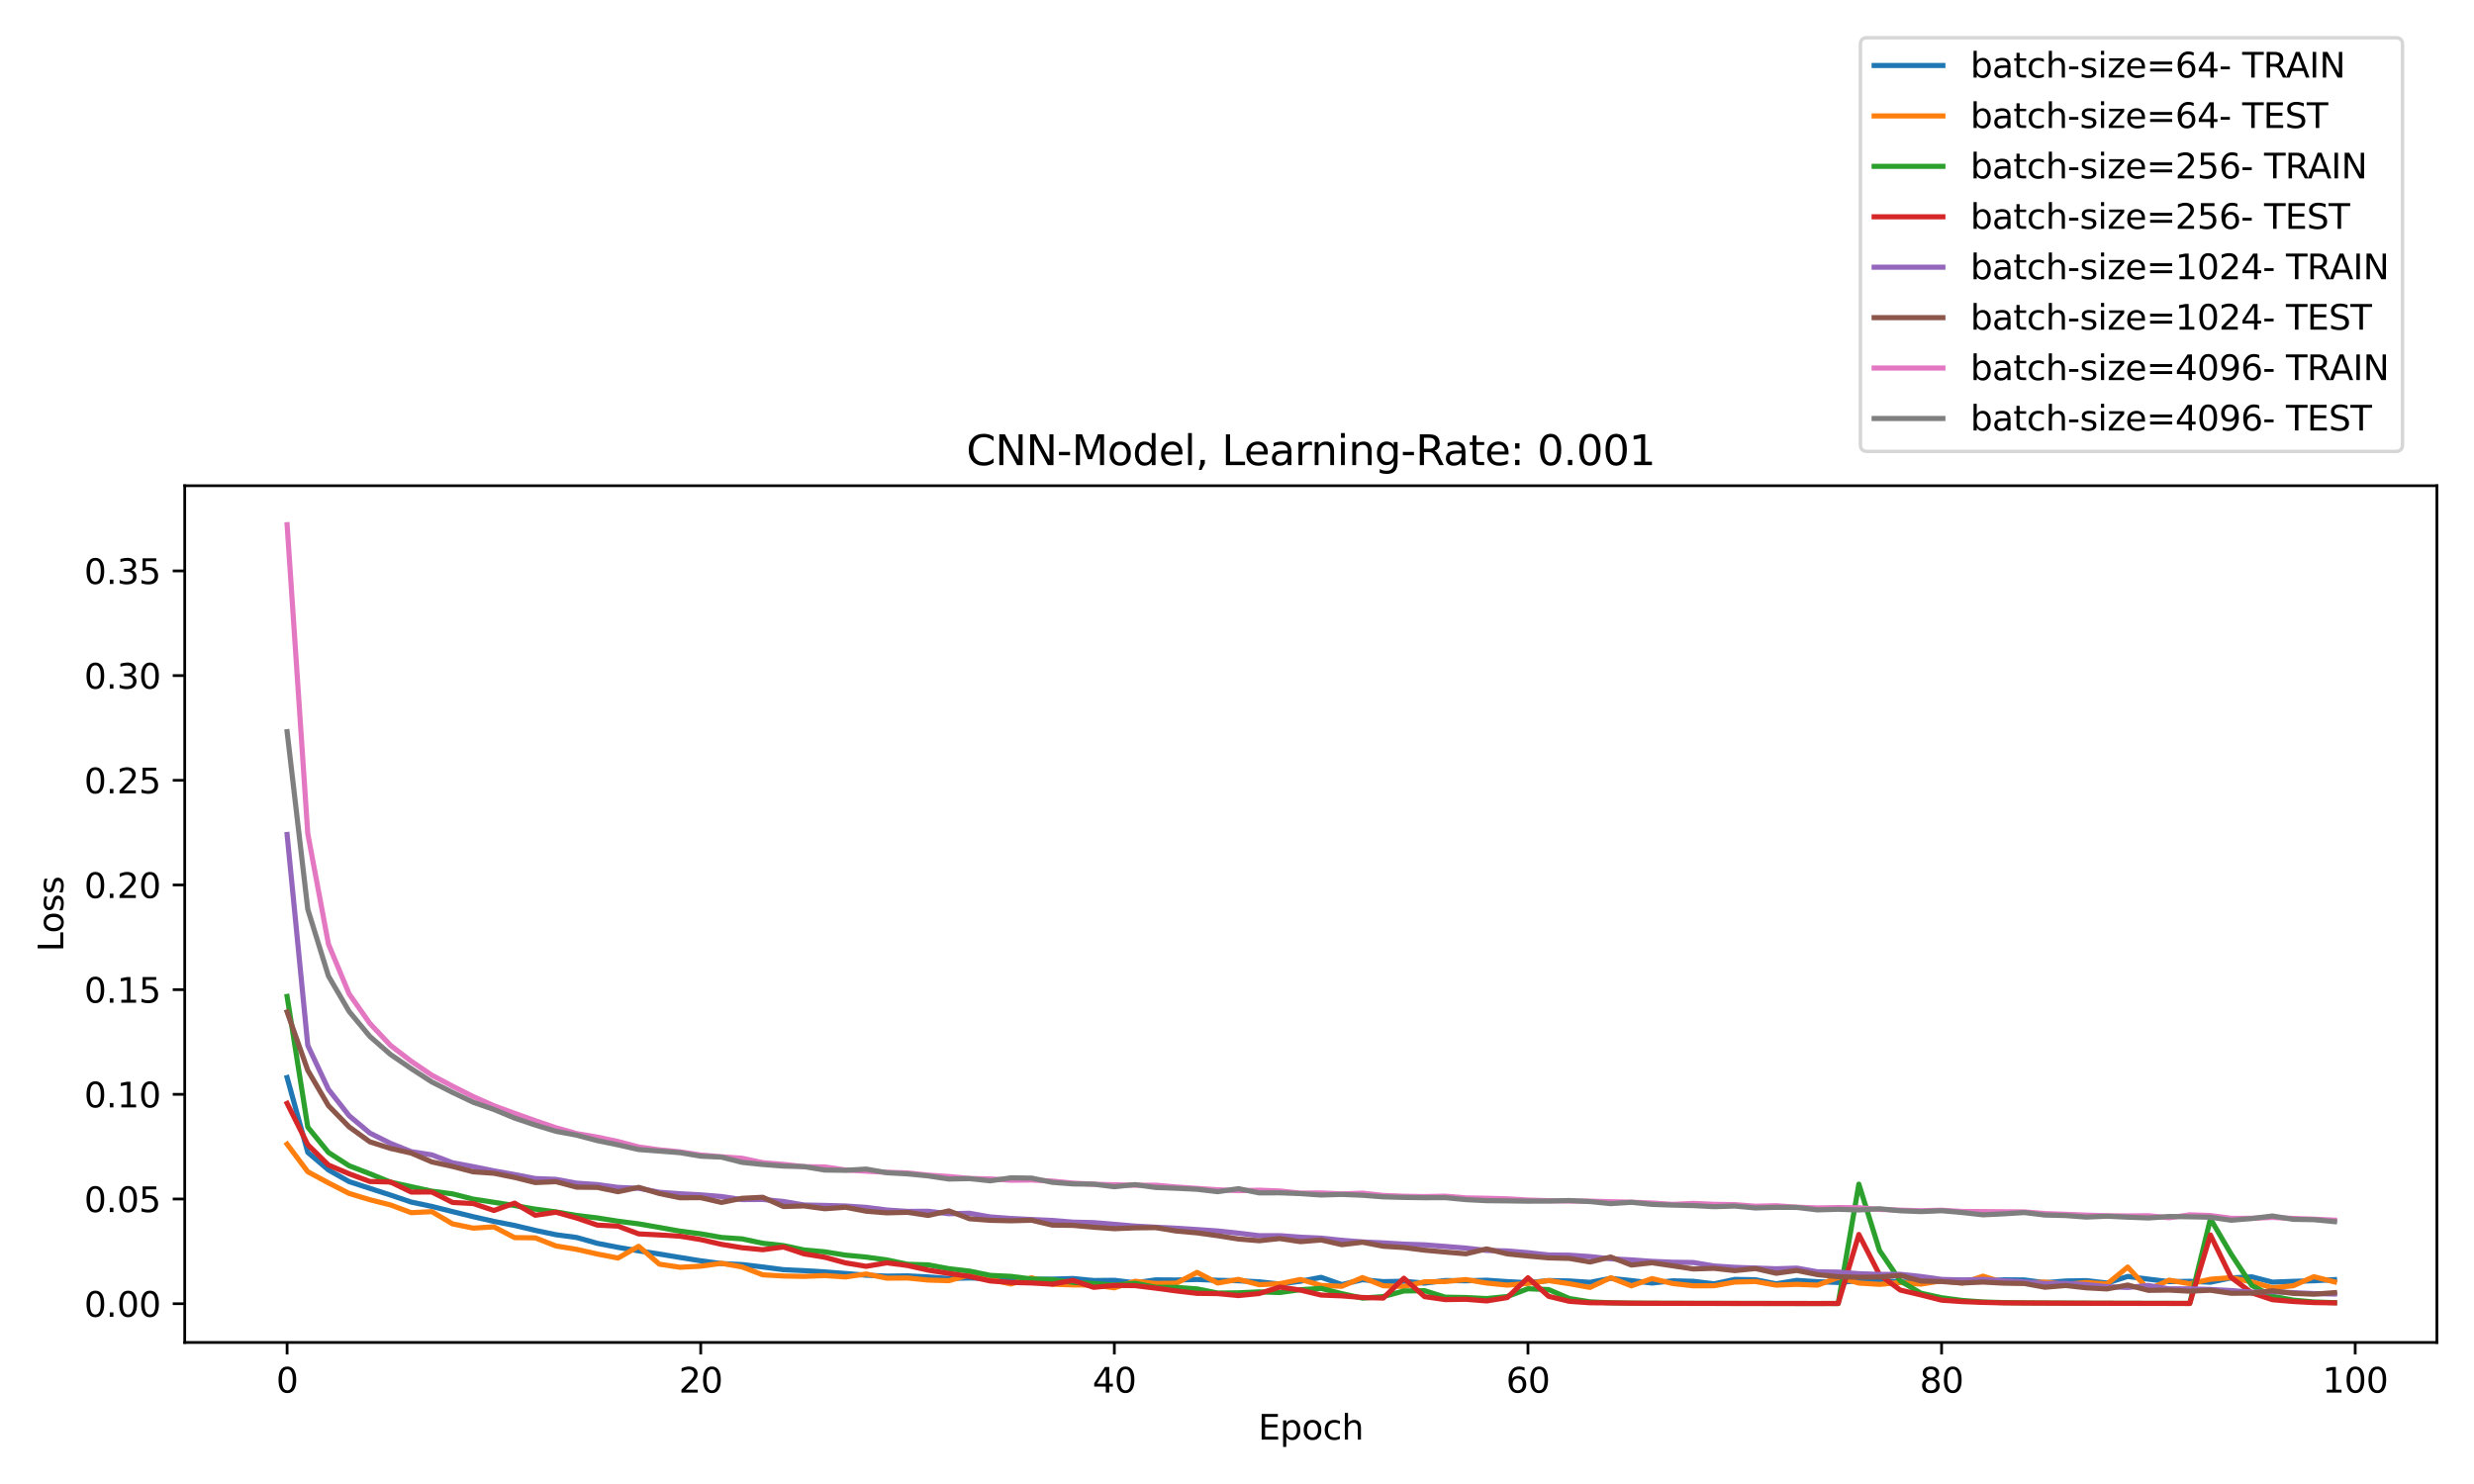 <?xml version="1.0" encoding="utf-8" standalone="no"?>
<!DOCTYPE svg PUBLIC "-//W3C//DTD SVG 1.1//EN"
  "http://www.w3.org/Graphics/SVG/1.1/DTD/svg11.dtd">
<svg xmlns:xlink="http://www.w3.org/1999/xlink" width="720pt" height="432pt" viewBox="0 0 720 432" xmlns="http://www.w3.org/2000/svg" version="1.1">
 <defs>
  <style type="text/css">*{stroke-linejoin: round; stroke-linecap: butt}</style>
 </defs>
 <g id="figure_1">
  <g id="patch_1">
   <path d="M 0 432 
L 720 432 
L 720 0 
L 0 0 
z
" style="fill: #ffffff"/>
  </g>
  <g id="axes_1">
   <g id="patch_2">
    <path d="M 53.763 390.8 
L 709.2 390.8 
L 709.2 141.4 
L 53.763 141.4 
z
" style="fill: #ffffff"/>
   </g>
   <g id="matplotlib.axis_1">
    <g id="xtick_1">
     <g id="line2d_1">
      <defs>
       <path id="m94da1808c3" d="M 0 0 
L 0 3.5 
" style="stroke: #000000; stroke-width: 0.8"/>
      </defs>
      <g>
       <use xlink:href="#m94da1808c3" x="83.555" y="390.8" style="stroke: #000000; stroke-width: 0.8"/>
      </g>
     </g>
     <g id="text_1">
      <!-- 0 -->
      <g transform="translate(80.374 405.398) scale(0.1 -0.1)">
       <defs>
        <path id="DejaVuSans-30" d="M 2034 4250 
Q 1547 4250 1301 3770 
Q 1056 3291 1056 2328 
Q 1056 1369 1301 889 
Q 1547 409 2034 409 
Q 2525 409 2770 889 
Q 3016 1369 3016 2328 
Q 3016 3291 2770 3770 
Q 2525 4250 2034 4250 
z
M 2034 4750 
Q 2819 4750 3233 4129 
Q 3647 3509 3647 2328 
Q 3647 1150 3233 529 
Q 2819 -91 2034 -91 
Q 1250 -91 836 529 
Q 422 1150 422 2328 
Q 422 3509 836 4129 
Q 1250 4750 2034 4750 
z
" transform="scale(0.016)"/>
       </defs>
       <use xlink:href="#DejaVuSans-30"/>
      </g>
     </g>
    </g>
    <g id="xtick_2">
     <g id="line2d_2">
      <g>
       <use xlink:href="#m94da1808c3" x="203.929" y="390.8" style="stroke: #000000; stroke-width: 0.8"/>
      </g>
     </g>
     <g id="text_2">
      <!-- 20 -->
      <g transform="translate(197.567 405.398) scale(0.1 -0.1)">
       <defs>
        <path id="DejaVuSans-32" d="M 1228 531 
L 3431 531 
L 3431 0 
L 469 0 
L 469 531 
Q 828 903 1448 1529 
Q 2069 2156 2228 2338 
Q 2531 2678 2651 2914 
Q 2772 3150 2772 3378 
Q 2772 3750 2511 3984 
Q 2250 4219 1831 4219 
Q 1534 4219 1204 4116 
Q 875 4013 500 3803 
L 500 4441 
Q 881 4594 1212 4672 
Q 1544 4750 1819 4750 
Q 2544 4750 2975 4387 
Q 3406 4025 3406 3419 
Q 3406 3131 3298 2873 
Q 3191 2616 2906 2266 
Q 2828 2175 2409 1742 
Q 1991 1309 1228 531 
z
" transform="scale(0.016)"/>
       </defs>
       <use xlink:href="#DejaVuSans-32"/>
       <use xlink:href="#DejaVuSans-30" x="63.623"/>
      </g>
     </g>
    </g>
    <g id="xtick_3">
     <g id="line2d_3">
      <g>
       <use xlink:href="#m94da1808c3" x="324.304" y="390.8" style="stroke: #000000; stroke-width: 0.8"/>
      </g>
     </g>
     <g id="text_3">
      <!-- 40 -->
      <g transform="translate(317.941 405.398) scale(0.1 -0.1)">
       <defs>
        <path id="DejaVuSans-34" d="M 2419 4116 
L 825 1625 
L 2419 1625 
L 2419 4116 
z
M 2253 4666 
L 3047 4666 
L 3047 1625 
L 3713 1625 
L 3713 1100 
L 3047 1100 
L 3047 0 
L 2419 0 
L 2419 1100 
L 313 1100 
L 313 1709 
L 2253 4666 
z
" transform="scale(0.016)"/>
       </defs>
       <use xlink:href="#DejaVuSans-34"/>
       <use xlink:href="#DejaVuSans-30" x="63.623"/>
      </g>
     </g>
    </g>
    <g id="xtick_4">
     <g id="line2d_4">
      <g>
       <use xlink:href="#m94da1808c3" x="444.678" y="390.8" style="stroke: #000000; stroke-width: 0.8"/>
      </g>
     </g>
     <g id="text_4">
      <!-- 60 -->
      <g transform="translate(438.315 405.398) scale(0.1 -0.1)">
       <defs>
        <path id="DejaVuSans-36" d="M 2113 2584 
Q 1688 2584 1439 2293 
Q 1191 2003 1191 1497 
Q 1191 994 1439 701 
Q 1688 409 2113 409 
Q 2538 409 2786 701 
Q 3034 994 3034 1497 
Q 3034 2003 2786 2293 
Q 2538 2584 2113 2584 
z
M 3366 4563 
L 3366 3988 
Q 3128 4100 2886 4159 
Q 2644 4219 2406 4219 
Q 1781 4219 1451 3797 
Q 1122 3375 1075 2522 
Q 1259 2794 1537 2939 
Q 1816 3084 2150 3084 
Q 2853 3084 3261 2657 
Q 3669 2231 3669 1497 
Q 3669 778 3244 343 
Q 2819 -91 2113 -91 
Q 1303 -91 875 529 
Q 447 1150 447 2328 
Q 447 3434 972 4092 
Q 1497 4750 2381 4750 
Q 2619 4750 2861 4703 
Q 3103 4656 3366 4563 
z
" transform="scale(0.016)"/>
       </defs>
       <use xlink:href="#DejaVuSans-36"/>
       <use xlink:href="#DejaVuSans-30" x="63.623"/>
      </g>
     </g>
    </g>
    <g id="xtick_5">
     <g id="line2d_5">
      <g>
       <use xlink:href="#m94da1808c3" x="565.052" y="390.8" style="stroke: #000000; stroke-width: 0.8"/>
      </g>
     </g>
     <g id="text_5">
      <!-- 80 -->
      <g transform="translate(558.689 405.398) scale(0.1 -0.1)">
       <defs>
        <path id="DejaVuSans-38" d="M 2034 2216 
Q 1584 2216 1326 1975 
Q 1069 1734 1069 1313 
Q 1069 891 1326 650 
Q 1584 409 2034 409 
Q 2484 409 2743 651 
Q 3003 894 3003 1313 
Q 3003 1734 2745 1975 
Q 2488 2216 2034 2216 
z
M 1403 2484 
Q 997 2584 770 2862 
Q 544 3141 544 3541 
Q 544 4100 942 4425 
Q 1341 4750 2034 4750 
Q 2731 4750 3128 4425 
Q 3525 4100 3525 3541 
Q 3525 3141 3298 2862 
Q 3072 2584 2669 2484 
Q 3125 2378 3379 2068 
Q 3634 1759 3634 1313 
Q 3634 634 3220 271 
Q 2806 -91 2034 -91 
Q 1263 -91 848 271 
Q 434 634 434 1313 
Q 434 1759 690 2068 
Q 947 2378 1403 2484 
z
M 1172 3481 
Q 1172 3119 1398 2916 
Q 1625 2713 2034 2713 
Q 2441 2713 2670 2916 
Q 2900 3119 2900 3481 
Q 2900 3844 2670 4047 
Q 2441 4250 2034 4250 
Q 1625 4250 1398 4047 
Q 1172 3844 1172 3481 
z
" transform="scale(0.016)"/>
       </defs>
       <use xlink:href="#DejaVuSans-38"/>
       <use xlink:href="#DejaVuSans-30" x="63.623"/>
      </g>
     </g>
    </g>
    <g id="xtick_6">
     <g id="line2d_6">
      <g>
       <use xlink:href="#m94da1808c3" x="685.426" y="390.8" style="stroke: #000000; stroke-width: 0.8"/>
      </g>
     </g>
     <g id="text_6">
      <!-- 100 -->
      <g transform="translate(675.882 405.398) scale(0.1 -0.1)">
       <defs>
        <path id="DejaVuSans-31" d="M 794 531 
L 1825 531 
L 1825 4091 
L 703 3866 
L 703 4441 
L 1819 4666 
L 2450 4666 
L 2450 531 
L 3481 531 
L 3481 0 
L 794 0 
L 794 531 
z
" transform="scale(0.016)"/>
       </defs>
       <use xlink:href="#DejaVuSans-31"/>
       <use xlink:href="#DejaVuSans-30" x="63.623"/>
       <use xlink:href="#DejaVuSans-30" x="127.246"/>
      </g>
     </g>
    </g>
    <g id="text_7">
     <!-- Epoch -->
     <g transform="translate(366.17 419.077) scale(0.1 -0.1)">
      <defs>
       <path id="DejaVuSans-45" d="M 628 4666 
L 3578 4666 
L 3578 4134 
L 1259 4134 
L 1259 2753 
L 3481 2753 
L 3481 2222 
L 1259 2222 
L 1259 531 
L 3634 531 
L 3634 0 
L 628 0 
L 628 4666 
z
" transform="scale(0.016)"/>
       <path id="DejaVuSans-70" d="M 1159 525 
L 1159 -1331 
L 581 -1331 
L 581 3500 
L 1159 3500 
L 1159 2969 
Q 1341 3281 1617 3432 
Q 1894 3584 2278 3584 
Q 2916 3584 3314 3078 
Q 3713 2572 3713 1747 
Q 3713 922 3314 415 
Q 2916 -91 2278 -91 
Q 1894 -91 1617 61 
Q 1341 213 1159 525 
z
M 3116 1747 
Q 3116 2381 2855 2742 
Q 2594 3103 2138 3103 
Q 1681 3103 1420 2742 
Q 1159 2381 1159 1747 
Q 1159 1113 1420 752 
Q 1681 391 2138 391 
Q 2594 391 2855 752 
Q 3116 1113 3116 1747 
z
" transform="scale(0.016)"/>
       <path id="DejaVuSans-6f" d="M 1959 3097 
Q 1497 3097 1228 2736 
Q 959 2375 959 1747 
Q 959 1119 1226 758 
Q 1494 397 1959 397 
Q 2419 397 2687 759 
Q 2956 1122 2956 1747 
Q 2956 2369 2687 2733 
Q 2419 3097 1959 3097 
z
M 1959 3584 
Q 2709 3584 3137 3096 
Q 3566 2609 3566 1747 
Q 3566 888 3137 398 
Q 2709 -91 1959 -91 
Q 1206 -91 779 398 
Q 353 888 353 1747 
Q 353 2609 779 3096 
Q 1206 3584 1959 3584 
z
" transform="scale(0.016)"/>
       <path id="DejaVuSans-63" d="M 3122 3366 
L 3122 2828 
Q 2878 2963 2633 3030 
Q 2388 3097 2138 3097 
Q 1578 3097 1268 2742 
Q 959 2388 959 1747 
Q 959 1106 1268 751 
Q 1578 397 2138 397 
Q 2388 397 2633 464 
Q 2878 531 3122 666 
L 3122 134 
Q 2881 22 2623 -34 
Q 2366 -91 2075 -91 
Q 1284 -91 818 406 
Q 353 903 353 1747 
Q 353 2603 823 3093 
Q 1294 3584 2113 3584 
Q 2378 3584 2631 3529 
Q 2884 3475 3122 3366 
z
" transform="scale(0.016)"/>
       <path id="DejaVuSans-68" d="M 3513 2113 
L 3513 0 
L 2938 0 
L 2938 2094 
Q 2938 2591 2744 2837 
Q 2550 3084 2163 3084 
Q 1697 3084 1428 2787 
Q 1159 2491 1159 1978 
L 1159 0 
L 581 0 
L 581 4863 
L 1159 4863 
L 1159 2956 
Q 1366 3272 1645 3428 
Q 1925 3584 2291 3584 
Q 2894 3584 3203 3211 
Q 3513 2838 3513 2113 
z
" transform="scale(0.016)"/>
      </defs>
      <use xlink:href="#DejaVuSans-45"/>
      <use xlink:href="#DejaVuSans-70" x="63.184"/>
      <use xlink:href="#DejaVuSans-6f" x="126.66"/>
      <use xlink:href="#DejaVuSans-63" x="187.842"/>
      <use xlink:href="#DejaVuSans-68" x="242.822"/>
     </g>
    </g>
   </g>
   <g id="matplotlib.axis_2">
    <g id="ytick_1">
     <g id="line2d_7">
      <defs>
       <path id="m93fcd85fb6" d="M 0 0 
L -3.5 0 
" style="stroke: #000000; stroke-width: 0.8"/>
      </defs>
      <g>
       <use xlink:href="#m93fcd85fb6" x="53.763" y="379.517" style="stroke: #000000; stroke-width: 0.8"/>
      </g>
     </g>
     <g id="text_8">
      <!-- 0.00 -->
      <g transform="translate(24.497 383.316) scale(0.1 -0.1)">
       <defs>
        <path id="DejaVuSans-2e" d="M 684 794 
L 1344 794 
L 1344 0 
L 684 0 
L 684 794 
z
" transform="scale(0.016)"/>
       </defs>
       <use xlink:href="#DejaVuSans-30"/>
       <use xlink:href="#DejaVuSans-2e" x="63.623"/>
       <use xlink:href="#DejaVuSans-30" x="95.41"/>
       <use xlink:href="#DejaVuSans-30" x="159.033"/>
      </g>
     </g>
    </g>
    <g id="ytick_2">
     <g id="line2d_8">
      <g>
       <use xlink:href="#m93fcd85fb6" x="53.763" y="349.042" style="stroke: #000000; stroke-width: 0.8"/>
      </g>
     </g>
     <g id="text_9">
      <!-- 0.05 -->
      <g transform="translate(24.497 352.841) scale(0.1 -0.1)">
       <defs>
        <path id="DejaVuSans-35" d="M 691 4666 
L 3169 4666 
L 3169 4134 
L 1269 4134 
L 1269 2991 
Q 1406 3038 1543 3061 
Q 1681 3084 1819 3084 
Q 2600 3084 3056 2656 
Q 3513 2228 3513 1497 
Q 3513 744 3044 326 
Q 2575 -91 1722 -91 
Q 1428 -91 1123 -41 
Q 819 9 494 109 
L 494 744 
Q 775 591 1075 516 
Q 1375 441 1709 441 
Q 2250 441 2565 725 
Q 2881 1009 2881 1497 
Q 2881 1984 2565 2268 
Q 2250 2553 1709 2553 
Q 1456 2553 1204 2497 
Q 953 2441 691 2322 
L 691 4666 
z
" transform="scale(0.016)"/>
       </defs>
       <use xlink:href="#DejaVuSans-30"/>
       <use xlink:href="#DejaVuSans-2e" x="63.623"/>
       <use xlink:href="#DejaVuSans-30" x="95.41"/>
       <use xlink:href="#DejaVuSans-35" x="159.033"/>
      </g>
     </g>
    </g>
    <g id="ytick_3">
     <g id="line2d_9">
      <g>
       <use xlink:href="#m93fcd85fb6" x="53.763" y="318.567" style="stroke: #000000; stroke-width: 0.8"/>
      </g>
     </g>
     <g id="text_10">
      <!-- 0.10 -->
      <g transform="translate(24.497 322.366) scale(0.1 -0.1)">
       <use xlink:href="#DejaVuSans-30"/>
       <use xlink:href="#DejaVuSans-2e" x="63.623"/>
       <use xlink:href="#DejaVuSans-31" x="95.41"/>
       <use xlink:href="#DejaVuSans-30" x="159.033"/>
      </g>
     </g>
    </g>
    <g id="ytick_4">
     <g id="line2d_10">
      <g>
       <use xlink:href="#m93fcd85fb6" x="53.763" y="288.093" style="stroke: #000000; stroke-width: 0.8"/>
      </g>
     </g>
     <g id="text_11">
      <!-- 0.15 -->
      <g transform="translate(24.497 291.892) scale(0.1 -0.1)">
       <use xlink:href="#DejaVuSans-30"/>
       <use xlink:href="#DejaVuSans-2e" x="63.623"/>
       <use xlink:href="#DejaVuSans-31" x="95.41"/>
       <use xlink:href="#DejaVuSans-35" x="159.033"/>
      </g>
     </g>
    </g>
    <g id="ytick_5">
     <g id="line2d_11">
      <g>
       <use xlink:href="#m93fcd85fb6" x="53.763" y="257.618" style="stroke: #000000; stroke-width: 0.8"/>
      </g>
     </g>
     <g id="text_12">
      <!-- 0.20 -->
      <g transform="translate(24.497 261.417) scale(0.1 -0.1)">
       <use xlink:href="#DejaVuSans-30"/>
       <use xlink:href="#DejaVuSans-2e" x="63.623"/>
       <use xlink:href="#DejaVuSans-32" x="95.41"/>
       <use xlink:href="#DejaVuSans-30" x="159.033"/>
      </g>
     </g>
    </g>
    <g id="ytick_6">
     <g id="line2d_12">
      <g>
       <use xlink:href="#m93fcd85fb6" x="53.763" y="227.143" style="stroke: #000000; stroke-width: 0.8"/>
      </g>
     </g>
     <g id="text_13">
      <!-- 0.25 -->
      <g transform="translate(24.497 230.942) scale(0.1 -0.1)">
       <use xlink:href="#DejaVuSans-30"/>
       <use xlink:href="#DejaVuSans-2e" x="63.623"/>
       <use xlink:href="#DejaVuSans-32" x="95.41"/>
       <use xlink:href="#DejaVuSans-35" x="159.033"/>
      </g>
     </g>
    </g>
    <g id="ytick_7">
     <g id="line2d_13">
      <g>
       <use xlink:href="#m93fcd85fb6" x="53.763" y="196.669" style="stroke: #000000; stroke-width: 0.8"/>
      </g>
     </g>
     <g id="text_14">
      <!-- 0.30 -->
      <g transform="translate(24.497 200.468) scale(0.1 -0.1)">
       <defs>
        <path id="DejaVuSans-33" d="M 2597 2516 
Q 3050 2419 3304 2112 
Q 3559 1806 3559 1356 
Q 3559 666 3084 287 
Q 2609 -91 1734 -91 
Q 1441 -91 1130 -33 
Q 819 25 488 141 
L 488 750 
Q 750 597 1062 519 
Q 1375 441 1716 441 
Q 2309 441 2620 675 
Q 2931 909 2931 1356 
Q 2931 1769 2642 2001 
Q 2353 2234 1838 2234 
L 1294 2234 
L 1294 2753 
L 1863 2753 
Q 2328 2753 2575 2939 
Q 2822 3125 2822 3475 
Q 2822 3834 2567 4026 
Q 2313 4219 1838 4219 
Q 1578 4219 1281 4162 
Q 984 4106 628 3988 
L 628 4550 
Q 988 4650 1302 4700 
Q 1616 4750 1894 4750 
Q 2613 4750 3031 4423 
Q 3450 4097 3450 3541 
Q 3450 3153 3228 2886 
Q 3006 2619 2597 2516 
z
" transform="scale(0.016)"/>
       </defs>
       <use xlink:href="#DejaVuSans-30"/>
       <use xlink:href="#DejaVuSans-2e" x="63.623"/>
       <use xlink:href="#DejaVuSans-33" x="95.41"/>
       <use xlink:href="#DejaVuSans-30" x="159.033"/>
      </g>
     </g>
    </g>
    <g id="ytick_8">
     <g id="line2d_14">
      <g>
       <use xlink:href="#m93fcd85fb6" x="53.763" y="166.194" style="stroke: #000000; stroke-width: 0.8"/>
      </g>
     </g>
     <g id="text_15">
      <!-- 0.35 -->
      <g transform="translate(24.497 169.993) scale(0.1 -0.1)">
       <use xlink:href="#DejaVuSans-30"/>
       <use xlink:href="#DejaVuSans-2e" x="63.623"/>
       <use xlink:href="#DejaVuSans-33" x="95.41"/>
       <use xlink:href="#DejaVuSans-35" x="159.033"/>
      </g>
     </g>
    </g>
    <g id="text_16">
     <!-- Loss -->
     <g transform="translate(18.417 277.067) rotate(-90) scale(0.1 -0.1)">
      <defs>
       <path id="DejaVuSans-4c" d="M 628 4666 
L 1259 4666 
L 1259 531 
L 3531 531 
L 3531 0 
L 628 0 
L 628 4666 
z
" transform="scale(0.016)"/>
       <path id="DejaVuSans-73" d="M 2834 3397 
L 2834 2853 
Q 2591 2978 2328 3040 
Q 2066 3103 1784 3103 
Q 1356 3103 1142 2972 
Q 928 2841 928 2578 
Q 928 2378 1081 2264 
Q 1234 2150 1697 2047 
L 1894 2003 
Q 2506 1872 2764 1633 
Q 3022 1394 3022 966 
Q 3022 478 2636 193 
Q 2250 -91 1575 -91 
Q 1294 -91 989 -36 
Q 684 19 347 128 
L 347 722 
Q 666 556 975 473 
Q 1284 391 1588 391 
Q 1994 391 2212 530 
Q 2431 669 2431 922 
Q 2431 1156 2273 1281 
Q 2116 1406 1581 1522 
L 1381 1569 
Q 847 1681 609 1914 
Q 372 2147 372 2553 
Q 372 3047 722 3315 
Q 1072 3584 1716 3584 
Q 2034 3584 2315 3537 
Q 2597 3491 2834 3397 
z
" transform="scale(0.016)"/>
      </defs>
      <use xlink:href="#DejaVuSans-4c"/>
      <use xlink:href="#DejaVuSans-6f" x="53.963"/>
      <use xlink:href="#DejaVuSans-73" x="115.145"/>
      <use xlink:href="#DejaVuSans-73" x="167.244"/>
     </g>
    </g>
   </g>
   <g id="line2d_15">
    <path d="M 83.555 313.678 
L 89.574 335.471 
L 95.593 340.582 
L 101.611 343.977 
L 107.63 345.943 
L 113.649 347.887 
L 119.667 349.929 
L 125.686 351.197 
L 131.705 352.71 
L 137.724 354.189 
L 143.742 355.555 
L 149.761 356.737 
L 155.78 358.17 
L 161.798 359.436 
L 167.817 360.239 
L 173.836 361.938 
L 179.854 363.114 
L 185.873 364.129 
L 191.892 365.061 
L 197.911 366.056 
L 203.929 367.029 
L 209.948 367.831 
L 215.967 368.125 
L 221.985 368.825 
L 228.004 369.612 
L 234.023 369.894 
L 240.042 370.264 
L 246.06 370.726 
L 252.079 371.217 
L 258.098 371.487 
L 264.116 371.414 
L 270.135 371.727 
L 276.154 372.171 
L 282.173 372.02 
L 288.191 372.175 
L 294.21 372.574 
L 300.229 372.399 
L 306.247 372.361 
L 312.266 372.181 
L 318.285 372.77 
L 324.304 372.704 
L 330.322 373.432 
L 336.341 372.577 
L 342.36 372.617 
L 348.378 372.464 
L 354.397 372.7 
L 360.416 372.839 
L 366.434 373.136 
L 372.453 373.789 
L 378.472 372.976 
L 384.491 371.837 
L 390.509 373.947 
L 396.528 372.528 
L 402.547 373.097 
L 408.565 372.977 
L 414.584 373.527 
L 420.603 372.766 
L 426.622 372.848 
L 432.64 372.675 
L 438.659 373.09 
L 444.678 373.403 
L 450.696 372.782 
L 456.715 372.893 
L 462.734 373.296 
L 468.753 372.132 
L 474.771 372.784 
L 480.79 373.496 
L 486.809 372.848 
L 492.827 373.003 
L 498.846 373.728 
L 504.865 372.446 
L 510.884 372.544 
L 516.902 373.725 
L 522.921 372.726 
L 528.94 373.109 
L 534.958 373.325 
L 540.977 372.85 
L 546.996 372.754 
L 553.014 373.209 
L 559.033 373.296 
L 565.052 372.649 
L 571.071 372.684 
L 577.089 373.004 
L 583.108 372.558 
L 589.127 372.605 
L 595.145 373.393 
L 601.164 372.906 
L 607.183 372.797 
L 613.202 373.507 
L 619.22 371.575 
L 625.239 372.368 
L 631.258 373.089 
L 637.276 373 
L 643.295 373.261 
L 649.314 372 
L 655.333 371.7 
L 661.351 373.24 
L 667.37 373.008 
L 673.389 372.838 
L 679.407 372.511 
" clip-path="url(#p85d3130677)" style="fill: none; stroke: #1f77b4; stroke-width: 1.5; stroke-linecap: square"/>
   </g>
   <g id="line2d_16">
    <path d="M 83.555 333.072 
L 89.574 341.106 
L 95.593 344.346 
L 101.611 347.418 
L 107.63 349.249 
L 113.649 350.768 
L 119.667 353.015 
L 125.686 352.719 
L 131.705 356.277 
L 137.724 357.517 
L 143.742 357.144 
L 149.761 360.275 
L 155.78 360.345 
L 161.798 362.702 
L 167.817 363.7 
L 173.836 365.052 
L 179.854 366.227 
L 185.873 362.802 
L 191.892 368.002 
L 197.911 368.908 
L 203.929 368.593 
L 209.948 367.752 
L 215.967 368.808 
L 221.985 371.106 
L 228.004 371.45 
L 234.023 371.561 
L 240.042 371.324 
L 246.06 371.728 
L 252.079 370.868 
L 258.098 372.077 
L 264.116 372.033 
L 270.135 372.634 
L 276.154 372.817 
L 282.173 371.107 
L 288.191 372.442 
L 294.21 373.781 
L 300.229 371.967 
L 306.247 373.834 
L 312.266 374.048 
L 318.285 374.079 
L 324.304 374.894 
L 330.322 372.978 
L 336.341 373.625 
L 342.36 373.537 
L 348.378 370.405 
L 354.397 373.499 
L 360.416 372.432 
L 366.434 373.98 
L 372.453 373.7 
L 378.472 372.455 
L 384.491 374.187 
L 390.509 374.456 
L 396.528 371.905 
L 402.547 374.297 
L 408.565 374.489 
L 414.584 373.134 
L 420.603 373.067 
L 426.622 372.485 
L 432.64 373.499 
L 438.659 374.108 
L 444.678 373.615 
L 450.696 372.78 
L 456.715 373.692 
L 462.734 374.778 
L 468.753 371.948 
L 474.771 374.316 
L 480.79 372.208 
L 486.809 373.643 
L 492.827 374.307 
L 498.846 374.288 
L 504.865 373.213 
L 510.884 373.057 
L 516.902 374.109 
L 522.921 373.876 
L 528.94 374.121 
L 534.958 371.894 
L 540.977 373.503 
L 546.996 373.882 
L 553.014 373.351 
L 559.033 373.812 
L 565.052 372.85 
L 571.071 373.524 
L 577.089 371.5 
L 583.108 373.324 
L 589.127 373.514 
L 595.145 373.222 
L 601.164 373.902 
L 607.183 373.339 
L 613.202 373.791 
L 619.22 368.844 
L 625.239 375.381 
L 631.258 372.666 
L 637.276 373.708 
L 643.295 372.393 
L 649.314 371.926 
L 655.333 373.187 
L 661.351 374.874 
L 667.37 374.301 
L 673.389 371.653 
L 679.407 373.172 
" clip-path="url(#p85d3130677)" style="fill: none; stroke: #ff7f0e; stroke-width: 1.5; stroke-linecap: square"/>
   </g>
   <g id="line2d_17">
    <path d="M 83.555 290.072 
L 89.574 328.117 
L 95.593 335.492 
L 101.611 339.365 
L 107.63 341.679 
L 113.649 344.133 
L 119.667 345.45 
L 125.686 346.758 
L 131.705 347.543 
L 137.724 349.073 
L 143.742 349.996 
L 149.761 350.941 
L 155.78 351.988 
L 161.798 352.791 
L 167.817 353.83 
L 173.836 354.54 
L 179.854 355.495 
L 185.873 356.275 
L 191.892 357.319 
L 197.911 358.399 
L 203.929 359.169 
L 209.948 360.228 
L 215.967 360.647 
L 221.985 361.919 
L 228.004 362.598 
L 234.023 363.869 
L 240.042 364.411 
L 246.06 365.372 
L 252.079 365.947 
L 258.098 366.766 
L 264.116 368.044 
L 270.135 368.209 
L 276.154 369.325 
L 282.173 370.031 
L 288.191 371.269 
L 294.21 371.56 
L 300.229 372.328 
L 306.247 372.524 
L 312.266 373.297 
L 318.285 373.652 
L 324.304 374.104 
L 330.322 373.558 
L 336.341 374.74 
L 342.36 374.765 
L 348.378 375.207 
L 354.397 376.416 
L 360.416 376.35 
L 366.434 376.07 
L 372.453 376.258 
L 378.472 375.429 
L 384.491 375.063 
L 390.509 376.596 
L 396.528 377.892 
L 402.547 377.44 
L 408.565 375.806 
L 414.584 375.722 
L 420.603 377.621 
L 426.622 377.717 
L 432.64 378.019 
L 438.659 377.422 
L 444.678 375.159 
L 450.696 375.401 
L 456.715 378.001 
L 462.734 378.974 
L 468.753 379.254 
L 474.771 379.34 
L 480.79 379.378 
L 486.809 379.396 
L 492.827 379.409 
L 498.846 379.419 
L 504.865 379.428 
L 510.884 379.436 
L 516.902 379.443 
L 522.921 379.449 
L 528.94 379.455 
L 534.958 379.459 
L 540.977 344.715 
L 546.996 364.029 
L 553.014 372.859 
L 559.033 376.462 
L 565.052 377.773 
L 571.071 378.573 
L 577.089 379.009 
L 583.108 379.19 
L 589.127 379.27 
L 595.145 379.305 
L 601.164 379.334 
L 607.183 379.36 
L 613.202 379.378 
L 619.22 379.394 
L 625.239 379.408 
L 631.258 379.42 
L 637.276 379.43 
L 643.295 354.817 
L 649.314 365.073 
L 655.333 374.203 
L 661.351 377.333 
L 667.37 378.468 
L 673.389 379.018 
L 679.407 379.206 
" clip-path="url(#p85d3130677)" style="fill: none; stroke: #2ca02c; stroke-width: 1.5; stroke-linecap: square"/>
   </g>
   <g id="line2d_18">
    <path d="M 83.555 321.192 
L 89.574 333.229 
L 95.593 339.16 
L 101.611 341.694 
L 107.63 343.937 
L 113.649 344.091 
L 119.667 347.011 
L 125.686 347.008 
L 131.705 350.041 
L 137.724 350.356 
L 143.742 352.378 
L 149.761 350.243 
L 155.78 353.77 
L 161.798 352.886 
L 167.817 354.583 
L 173.836 356.632 
L 179.854 356.936 
L 185.873 359.191 
L 191.892 359.495 
L 197.911 359.863 
L 203.929 360.852 
L 209.948 362.231 
L 215.967 363.22 
L 221.985 363.794 
L 228.004 363.007 
L 234.023 365.013 
L 240.042 365.994 
L 246.06 367.632 
L 252.079 368.634 
L 258.098 367.614 
L 264.116 368.395 
L 270.135 369.749 
L 276.154 370.705 
L 282.173 371.572 
L 288.191 372.899 
L 294.21 373.321 
L 300.229 373.479 
L 306.247 373.818 
L 312.266 372.732 
L 318.285 374.746 
L 324.304 374.185 
L 330.322 374.251 
L 336.341 374.992 
L 342.36 375.8 
L 348.378 376.501 
L 354.397 376.575 
L 360.416 377.146 
L 366.434 376.56 
L 372.453 374.673 
L 378.472 375.553 
L 384.491 377.002 
L 390.509 377.234 
L 396.528 377.707 
L 402.547 377.88 
L 408.565 372.1 
L 414.584 377.456 
L 420.603 378.317 
L 426.622 378.232 
L 432.64 378.708 
L 438.659 377.731 
L 444.678 371.965 
L 450.696 377.364 
L 456.715 378.826 
L 462.734 379.237 
L 468.753 379.276 
L 474.771 379.372 
L 480.79 379.397 
L 486.809 379.413 
L 492.827 379.422 
L 498.846 379.432 
L 504.865 379.44 
L 510.884 379.447 
L 516.902 379.453 
L 522.921 379.458 
L 528.94 379.464 
L 534.958 379.446 
L 540.977 359.361 
L 546.996 371.089 
L 553.014 375.542 
L 559.033 376.954 
L 565.052 378.489 
L 571.071 378.903 
L 577.089 379.134 
L 583.108 379.271 
L 589.127 379.311 
L 595.145 379.341 
L 601.164 379.366 
L 607.183 379.384 
L 613.202 379.4 
L 619.22 379.413 
L 625.239 379.426 
L 631.258 379.433 
L 637.276 379.44 
L 643.295 359.514 
L 649.314 371.867 
L 655.333 376.349 
L 661.351 378.356 
L 667.37 378.873 
L 673.389 379.186 
L 679.407 379.276 
" clip-path="url(#p85d3130677)" style="fill: none; stroke: #d62728; stroke-width: 1.5; stroke-linecap: square"/>
   </g>
   <g id="line2d_19">
    <path d="M 83.555 242.924 
L 89.574 304.321 
L 95.593 317.132 
L 101.611 324.794 
L 107.63 329.839 
L 113.649 332.84 
L 119.667 335.253 
L 125.686 336.193 
L 131.705 338.494 
L 137.724 339.614 
L 143.742 340.838 
L 149.761 341.926 
L 155.78 343.087 
L 161.798 343.319 
L 167.817 344.424 
L 173.836 344.835 
L 179.854 345.66 
L 185.873 345.912 
L 191.892 347.069 
L 197.911 347.513 
L 203.929 347.823 
L 209.948 348.314 
L 215.967 349.206 
L 221.985 349.168 
L 228.004 349.754 
L 234.023 350.778 
L 240.042 350.905 
L 246.06 351.071 
L 252.079 351.47 
L 258.098 352.242 
L 264.116 352.643 
L 270.135 352.603 
L 276.154 353.319 
L 282.173 353.187 
L 288.191 354.259 
L 294.21 354.698 
L 300.229 355.007 
L 306.247 355.274 
L 312.266 355.768 
L 318.285 355.91 
L 324.304 356.403 
L 330.322 356.924 
L 336.341 357.25 
L 342.36 357.54 
L 348.378 357.93 
L 354.397 358.342 
L 360.416 358.977 
L 366.434 359.714 
L 372.453 359.706 
L 378.472 360.15 
L 384.491 360.426 
L 390.509 361.055 
L 396.528 361.532 
L 402.547 361.808 
L 408.565 362.173 
L 414.584 362.373 
L 420.603 362.847 
L 426.622 363.328 
L 432.64 364.01 
L 438.659 364.153 
L 444.678 364.657 
L 450.696 365.331 
L 456.715 365.391 
L 462.734 365.802 
L 468.753 366.441 
L 474.771 366.762 
L 480.79 367.186 
L 486.809 367.442 
L 492.827 367.523 
L 498.846 368.533 
L 504.865 368.928 
L 510.884 369.134 
L 516.902 369.353 
L 522.921 369.155 
L 528.94 370.228 
L 534.958 370.314 
L 540.977 370.775 
L 546.996 370.989 
L 553.014 370.957 
L 559.033 371.595 
L 565.052 372.441 
L 571.071 372.609 
L 577.089 372.427 
L 583.108 372.816 
L 589.127 373.158 
L 595.145 373.662 
L 601.164 373.597 
L 607.183 373.949 
L 613.202 374.553 
L 619.22 374.793 
L 625.239 374.213 
L 631.258 375.192 
L 637.276 375.184 
L 643.295 375.368 
L 649.314 375.686 
L 655.333 376.158 
L 661.351 376.017 
L 667.37 376.299 
L 673.389 376.561 
L 679.407 376.7 
" clip-path="url(#p85d3130677)" style="fill: none; stroke: #9467bd; stroke-width: 1.5; stroke-linecap: square"/>
   </g>
   <g id="line2d_20">
    <path d="M 83.555 294.573 
L 89.574 311.583 
L 95.593 321.884 
L 101.611 328.046 
L 107.63 332.393 
L 113.649 334.313 
L 119.667 335.668 
L 125.686 338.243 
L 131.705 339.564 
L 137.724 341.119 
L 143.742 341.545 
L 149.761 342.756 
L 155.78 344.252 
L 161.798 343.992 
L 167.817 345.587 
L 173.836 345.662 
L 179.854 346.912 
L 185.873 345.654 
L 191.892 347.441 
L 197.911 348.674 
L 203.929 348.644 
L 209.948 350.03 
L 215.967 348.835 
L 221.985 348.537 
L 228.004 351.228 
L 234.023 351.05 
L 240.042 351.872 
L 246.06 351.438 
L 252.079 352.586 
L 258.098 353.069 
L 264.116 352.911 
L 270.135 353.822 
L 276.154 352.492 
L 282.173 354.789 
L 288.191 355.241 
L 294.21 355.379 
L 300.229 355.215 
L 306.247 356.631 
L 312.266 356.712 
L 318.285 357.251 
L 324.304 357.68 
L 330.322 357.433 
L 336.341 357.372 
L 342.36 358.363 
L 348.378 358.894 
L 354.397 359.718 
L 360.416 360.683 
L 366.434 361.183 
L 372.453 360.543 
L 378.472 361.454 
L 384.491 360.958 
L 390.509 362.327 
L 396.528 361.62 
L 402.547 362.783 
L 408.565 363.166 
L 414.584 363.93 
L 420.603 364.479 
L 426.622 364.987 
L 432.64 363.565 
L 438.659 365.009 
L 444.678 365.635 
L 450.696 366.174 
L 456.715 366.327 
L 462.734 367.374 
L 468.753 365.925 
L 474.771 368.261 
L 480.79 367.596 
L 486.809 368.486 
L 492.827 369.4 
L 498.846 369.215 
L 504.865 369.887 
L 510.884 369.28 
L 516.902 370.653 
L 522.921 369.84 
L 528.94 371.059 
L 534.958 371.652 
L 540.977 371.817 
L 546.996 371.754 
L 553.014 371.282 
L 559.033 372.906 
L 565.052 373.054 
L 571.071 373.484 
L 577.089 373.216 
L 583.108 373.533 
L 589.127 373.619 
L 595.145 374.722 
L 601.164 374.221 
L 607.183 374.89 
L 613.202 375.216 
L 619.22 374.078 
L 625.239 375.627 
L 631.258 375.549 
L 637.276 375.869 
L 643.295 375.594 
L 649.314 376.476 
L 655.333 376.435 
L 661.351 375.756 
L 667.37 376.511 
L 673.389 376.748 
L 679.407 376.298 
" clip-path="url(#p85d3130677)" style="fill: none; stroke: #8c564b; stroke-width: 1.5; stroke-linecap: square"/>
   </g>
   <g id="line2d_21">
    <path d="M 83.555 152.736 
L 89.574 242.695 
L 95.593 274.852 
L 101.611 289.333 
L 107.63 297.918 
L 113.649 304.319 
L 119.667 308.926 
L 125.686 313.002 
L 131.705 316.197 
L 137.724 319.223 
L 143.742 321.893 
L 149.761 324.097 
L 155.78 326.247 
L 161.798 328.296 
L 167.817 329.992 
L 173.836 331.02 
L 179.854 332.306 
L 185.873 333.89 
L 191.892 334.73 
L 197.911 335.307 
L 203.929 336.238 
L 209.948 336.737 
L 215.967 337.178 
L 221.985 338.465 
L 228.004 338.956 
L 234.023 339.626 
L 240.042 339.709 
L 246.06 340.584 
L 252.079 340.943 
L 258.098 341.251 
L 264.116 341.448 
L 270.135 342.083 
L 276.154 342.493 
L 282.173 343.064 
L 288.191 343.195 
L 294.21 343.569 
L 300.229 343.507 
L 306.247 343.827 
L 312.266 344.415 
L 318.285 344.736 
L 324.304 344.896 
L 330.322 345.022 
L 336.341 345.022 
L 342.36 345.547 
L 348.378 345.948 
L 354.397 346.354 
L 360.416 346.608 
L 366.434 346.476 
L 372.453 346.703 
L 378.472 347.324 
L 384.491 347.259 
L 390.509 347.552 
L 396.528 347.335 
L 402.547 347.995 
L 408.565 348.234 
L 414.584 348.333 
L 420.603 348.211 
L 426.622 348.715 
L 432.64 348.823 
L 438.659 348.983 
L 444.678 349.34 
L 450.696 349.519 
L 456.715 349.628 
L 462.734 349.664 
L 468.753 349.813 
L 474.771 349.968 
L 480.79 350.199 
L 486.809 350.602 
L 492.827 350.321 
L 498.846 350.589 
L 504.865 350.674 
L 510.884 351.141 
L 516.902 350.996 
L 522.921 351.418 
L 528.94 351.635 
L 534.958 351.532 
L 540.977 351.581 
L 546.996 352.064 
L 553.014 352.278 
L 559.033 352.448 
L 565.052 352.293 
L 571.071 352.661 
L 577.089 352.703 
L 583.108 352.752 
L 589.127 352.797 
L 595.145 353.278 
L 601.164 353.494 
L 607.183 353.732 
L 613.202 353.907 
L 619.22 353.967 
L 625.239 353.906 
L 631.258 354.496 
L 637.276 353.646 
L 643.295 353.847 
L 649.314 354.657 
L 655.333 354.653 
L 661.351 354.398 
L 667.37 354.69 
L 673.389 354.903 
L 679.407 355.198 
" clip-path="url(#p85d3130677)" style="fill: none; stroke: #e377c2; stroke-width: 1.5; stroke-linecap: square"/>
   </g>
   <g id="line2d_22">
    <path d="M 83.555 212.993 
L 89.574 264.694 
L 95.593 284.143 
L 101.611 294.445 
L 107.63 301.701 
L 113.649 306.969 
L 119.667 311.08 
L 125.686 314.969 
L 131.705 318.015 
L 137.724 320.878 
L 143.742 322.976 
L 149.761 325.48 
L 155.78 327.504 
L 161.798 329.332 
L 167.817 330.45 
L 173.836 332.046 
L 179.854 333.27 
L 185.873 334.634 
L 191.892 335.081 
L 197.911 335.553 
L 203.929 336.564 
L 209.948 336.842 
L 215.967 338.371 
L 221.985 338.987 
L 228.004 339.453 
L 234.023 339.609 
L 240.042 340.608 
L 246.06 340.687 
L 252.079 340.325 
L 258.098 341.391 
L 264.116 341.723 
L 270.135 342.316 
L 276.154 343.224 
L 282.173 343.096 
L 288.191 343.746 
L 294.21 342.872 
L 300.229 342.958 
L 306.247 344.183 
L 312.266 344.644 
L 318.285 344.716 
L 324.304 345.464 
L 330.322 344.844 
L 336.341 345.68 
L 342.36 345.909 
L 348.378 346.208 
L 354.397 346.905 
L 360.416 346.03 
L 366.434 347.256 
L 372.453 347.233 
L 378.472 347.461 
L 384.491 347.877 
L 390.509 347.697 
L 396.528 347.948 
L 402.547 348.411 
L 408.565 348.578 
L 414.584 348.666 
L 420.603 348.642 
L 426.622 349.219 
L 432.64 349.525 
L 438.659 349.583 
L 444.678 349.665 
L 450.696 349.636 
L 456.715 349.478 
L 462.734 349.781 
L 468.753 350.384 
L 474.771 349.988 
L 480.79 350.602 
L 486.809 350.816 
L 492.827 350.951 
L 498.846 351.272 
L 504.865 351.089 
L 510.884 351.644 
L 516.902 351.466 
L 522.921 351.487 
L 528.94 352.201 
L 534.958 352.027 
L 540.977 352.226 
L 546.996 351.88 
L 553.014 352.463 
L 559.033 352.7 
L 565.052 352.444 
L 571.071 352.967 
L 577.089 353.643 
L 583.108 353.357 
L 589.127 352.982 
L 595.145 353.708 
L 601.164 353.852 
L 607.183 354.301 
L 613.202 354.037 
L 619.22 354.326 
L 625.239 354.559 
L 631.258 354.124 
L 637.276 354.219 
L 643.295 354.338 
L 649.314 355.216 
L 655.333 354.721 
L 661.351 353.985 
L 667.37 354.954 
L 673.389 355.052 
L 679.407 355.629 
" clip-path="url(#p85d3130677)" style="fill: none; stroke: #7f7f7f; stroke-width: 1.5; stroke-linecap: square"/>
   </g>
   <g id="patch_3">
    <path d="M 53.763 390.8 
L 53.763 141.4 
" style="fill: none; stroke: #000000; stroke-width: 0.8; stroke-linejoin: miter; stroke-linecap: square"/>
   </g>
   <g id="patch_4">
    <path d="M 709.2 390.8 
L 709.2 141.4 
" style="fill: none; stroke: #000000; stroke-width: 0.8; stroke-linejoin: miter; stroke-linecap: square"/>
   </g>
   <g id="patch_5">
    <path d="M 53.763 390.8 
L 709.2 390.8 
" style="fill: none; stroke: #000000; stroke-width: 0.8; stroke-linejoin: miter; stroke-linecap: square"/>
   </g>
   <g id="patch_6">
    <path d="M 53.763 141.4 
L 709.2 141.4 
" style="fill: none; stroke: #000000; stroke-width: 0.8; stroke-linejoin: miter; stroke-linecap: square"/>
   </g>
   <g id="text_17">
    <!-- CNN-Model, Learning-Rate: 0.001 -->
    <g transform="translate(281.246 135.4) scale(0.12 -0.12)">
     <defs>
      <path id="DejaVuSans-43" d="M 4122 4306 
L 4122 3641 
Q 3803 3938 3442 4084 
Q 3081 4231 2675 4231 
Q 1875 4231 1450 3742 
Q 1025 3253 1025 2328 
Q 1025 1406 1450 917 
Q 1875 428 2675 428 
Q 3081 428 3442 575 
Q 3803 722 4122 1019 
L 4122 359 
Q 3791 134 3420 21 
Q 3050 -91 2638 -91 
Q 1578 -91 968 557 
Q 359 1206 359 2328 
Q 359 3453 968 4101 
Q 1578 4750 2638 4750 
Q 3056 4750 3426 4639 
Q 3797 4528 4122 4306 
z
" transform="scale(0.016)"/>
      <path id="DejaVuSans-4e" d="M 628 4666 
L 1478 4666 
L 3547 763 
L 3547 4666 
L 4159 4666 
L 4159 0 
L 3309 0 
L 1241 3903 
L 1241 0 
L 628 0 
L 628 4666 
z
" transform="scale(0.016)"/>
      <path id="DejaVuSans-2d" d="M 313 2009 
L 1997 2009 
L 1997 1497 
L 313 1497 
L 313 2009 
z
" transform="scale(0.016)"/>
      <path id="DejaVuSans-4d" d="M 628 4666 
L 1569 4666 
L 2759 1491 
L 3956 4666 
L 4897 4666 
L 4897 0 
L 4281 0 
L 4281 4097 
L 3078 897 
L 2444 897 
L 1241 4097 
L 1241 0 
L 628 0 
L 628 4666 
z
" transform="scale(0.016)"/>
      <path id="DejaVuSans-64" d="M 2906 2969 
L 2906 4863 
L 3481 4863 
L 3481 0 
L 2906 0 
L 2906 525 
Q 2725 213 2448 61 
Q 2172 -91 1784 -91 
Q 1150 -91 751 415 
Q 353 922 353 1747 
Q 353 2572 751 3078 
Q 1150 3584 1784 3584 
Q 2172 3584 2448 3432 
Q 2725 3281 2906 2969 
z
M 947 1747 
Q 947 1113 1208 752 
Q 1469 391 1925 391 
Q 2381 391 2643 752 
Q 2906 1113 2906 1747 
Q 2906 2381 2643 2742 
Q 2381 3103 1925 3103 
Q 1469 3103 1208 2742 
Q 947 2381 947 1747 
z
" transform="scale(0.016)"/>
      <path id="DejaVuSans-65" d="M 3597 1894 
L 3597 1613 
L 953 1613 
Q 991 1019 1311 708 
Q 1631 397 2203 397 
Q 2534 397 2845 478 
Q 3156 559 3463 722 
L 3463 178 
Q 3153 47 2828 -22 
Q 2503 -91 2169 -91 
Q 1331 -91 842 396 
Q 353 884 353 1716 
Q 353 2575 817 3079 
Q 1281 3584 2069 3584 
Q 2775 3584 3186 3129 
Q 3597 2675 3597 1894 
z
M 3022 2063 
Q 3016 2534 2758 2815 
Q 2500 3097 2075 3097 
Q 1594 3097 1305 2825 
Q 1016 2553 972 2059 
L 3022 2063 
z
" transform="scale(0.016)"/>
      <path id="DejaVuSans-6c" d="M 603 4863 
L 1178 4863 
L 1178 0 
L 603 0 
L 603 4863 
z
" transform="scale(0.016)"/>
      <path id="DejaVuSans-2c" d="M 750 794 
L 1409 794 
L 1409 256 
L 897 -744 
L 494 -744 
L 750 256 
L 750 794 
z
" transform="scale(0.016)"/>
      <path id="DejaVuSans-20" transform="scale(0.016)"/>
      <path id="DejaVuSans-61" d="M 2194 1759 
Q 1497 1759 1228 1600 
Q 959 1441 959 1056 
Q 959 750 1161 570 
Q 1363 391 1709 391 
Q 2188 391 2477 730 
Q 2766 1069 2766 1631 
L 2766 1759 
L 2194 1759 
z
M 3341 1997 
L 3341 0 
L 2766 0 
L 2766 531 
Q 2569 213 2275 61 
Q 1981 -91 1556 -91 
Q 1019 -91 701 211 
Q 384 513 384 1019 
Q 384 1609 779 1909 
Q 1175 2209 1959 2209 
L 2766 2209 
L 2766 2266 
Q 2766 2663 2505 2880 
Q 2244 3097 1772 3097 
Q 1472 3097 1187 3025 
Q 903 2953 641 2809 
L 641 3341 
Q 956 3463 1253 3523 
Q 1550 3584 1831 3584 
Q 2591 3584 2966 3190 
Q 3341 2797 3341 1997 
z
" transform="scale(0.016)"/>
      <path id="DejaVuSans-72" d="M 2631 2963 
Q 2534 3019 2420 3045 
Q 2306 3072 2169 3072 
Q 1681 3072 1420 2755 
Q 1159 2438 1159 1844 
L 1159 0 
L 581 0 
L 581 3500 
L 1159 3500 
L 1159 2956 
Q 1341 3275 1631 3429 
Q 1922 3584 2338 3584 
Q 2397 3584 2469 3576 
Q 2541 3569 2628 3553 
L 2631 2963 
z
" transform="scale(0.016)"/>
      <path id="DejaVuSans-6e" d="M 3513 2113 
L 3513 0 
L 2938 0 
L 2938 2094 
Q 2938 2591 2744 2837 
Q 2550 3084 2163 3084 
Q 1697 3084 1428 2787 
Q 1159 2491 1159 1978 
L 1159 0 
L 581 0 
L 581 3500 
L 1159 3500 
L 1159 2956 
Q 1366 3272 1645 3428 
Q 1925 3584 2291 3584 
Q 2894 3584 3203 3211 
Q 3513 2838 3513 2113 
z
" transform="scale(0.016)"/>
      <path id="DejaVuSans-69" d="M 603 3500 
L 1178 3500 
L 1178 0 
L 603 0 
L 603 3500 
z
M 603 4863 
L 1178 4863 
L 1178 4134 
L 603 4134 
L 603 4863 
z
" transform="scale(0.016)"/>
      <path id="DejaVuSans-67" d="M 2906 1791 
Q 2906 2416 2648 2759 
Q 2391 3103 1925 3103 
Q 1463 3103 1205 2759 
Q 947 2416 947 1791 
Q 947 1169 1205 825 
Q 1463 481 1925 481 
Q 2391 481 2648 825 
Q 2906 1169 2906 1791 
z
M 3481 434 
Q 3481 -459 3084 -895 
Q 2688 -1331 1869 -1331 
Q 1566 -1331 1297 -1286 
Q 1028 -1241 775 -1147 
L 775 -588 
Q 1028 -725 1275 -790 
Q 1522 -856 1778 -856 
Q 2344 -856 2625 -561 
Q 2906 -266 2906 331 
L 2906 616 
Q 2728 306 2450 153 
Q 2172 0 1784 0 
Q 1141 0 747 490 
Q 353 981 353 1791 
Q 353 2603 747 3093 
Q 1141 3584 1784 3584 
Q 2172 3584 2450 3431 
Q 2728 3278 2906 2969 
L 2906 3500 
L 3481 3500 
L 3481 434 
z
" transform="scale(0.016)"/>
      <path id="DejaVuSans-52" d="M 2841 2188 
Q 3044 2119 3236 1894 
Q 3428 1669 3622 1275 
L 4263 0 
L 3584 0 
L 2988 1197 
Q 2756 1666 2539 1819 
Q 2322 1972 1947 1972 
L 1259 1972 
L 1259 0 
L 628 0 
L 628 4666 
L 2053 4666 
Q 2853 4666 3247 4331 
Q 3641 3997 3641 3322 
Q 3641 2881 3436 2590 
Q 3231 2300 2841 2188 
z
M 1259 4147 
L 1259 2491 
L 2053 2491 
Q 2509 2491 2742 2702 
Q 2975 2913 2975 3322 
Q 2975 3731 2742 3939 
Q 2509 4147 2053 4147 
L 1259 4147 
z
" transform="scale(0.016)"/>
      <path id="DejaVuSans-74" d="M 1172 4494 
L 1172 3500 
L 2356 3500 
L 2356 3053 
L 1172 3053 
L 1172 1153 
Q 1172 725 1289 603 
Q 1406 481 1766 481 
L 2356 481 
L 2356 0 
L 1766 0 
Q 1100 0 847 248 
Q 594 497 594 1153 
L 594 3053 
L 172 3053 
L 172 3500 
L 594 3500 
L 594 4494 
L 1172 4494 
z
" transform="scale(0.016)"/>
      <path id="DejaVuSans-3a" d="M 750 794 
L 1409 794 
L 1409 0 
L 750 0 
L 750 794 
z
M 750 3309 
L 1409 3309 
L 1409 2516 
L 750 2516 
L 750 3309 
z
" transform="scale(0.016)"/>
     </defs>
     <use xlink:href="#DejaVuSans-43"/>
     <use xlink:href="#DejaVuSans-4e" x="69.824"/>
     <use xlink:href="#DejaVuSans-4e" x="144.629"/>
     <use xlink:href="#DejaVuSans-2d" x="219.434"/>
     <use xlink:href="#DejaVuSans-4d" x="255.518"/>
     <use xlink:href="#DejaVuSans-6f" x="341.797"/>
     <use xlink:href="#DejaVuSans-64" x="402.979"/>
     <use xlink:href="#DejaVuSans-65" x="466.455"/>
     <use xlink:href="#DejaVuSans-6c" x="527.979"/>
     <use xlink:href="#DejaVuSans-2c" x="555.762"/>
     <use xlink:href="#DejaVuSans-20" x="587.549"/>
     <use xlink:href="#DejaVuSans-4c" x="619.336"/>
     <use xlink:href="#DejaVuSans-65" x="673.299"/>
     <use xlink:href="#DejaVuSans-61" x="734.822"/>
     <use xlink:href="#DejaVuSans-72" x="796.102"/>
     <use xlink:href="#DejaVuSans-6e" x="835.465"/>
     <use xlink:href="#DejaVuSans-69" x="898.844"/>
     <use xlink:href="#DejaVuSans-6e" x="926.627"/>
     <use xlink:href="#DejaVuSans-67" x="990.006"/>
     <use xlink:href="#DejaVuSans-2d" x="1053.482"/>
     <use xlink:href="#DejaVuSans-52" x="1089.566"/>
     <use xlink:href="#DejaVuSans-61" x="1156.799"/>
     <use xlink:href="#DejaVuSans-74" x="1218.078"/>
     <use xlink:href="#DejaVuSans-65" x="1257.287"/>
     <use xlink:href="#DejaVuSans-3a" x="1318.811"/>
     <use xlink:href="#DejaVuSans-20" x="1352.502"/>
     <use xlink:href="#DejaVuSans-30" x="1384.289"/>
     <use xlink:href="#DejaVuSans-2e" x="1447.912"/>
     <use xlink:href="#DejaVuSans-30" x="1479.699"/>
     <use xlink:href="#DejaVuSans-30" x="1543.322"/>
     <use xlink:href="#DejaVuSans-31" x="1606.945"/>
    </g>
   </g>
   <g id="legend_1">
    <g id="patch_7">
     <path d="M 543.427 131.4 
L 697.2 131.4 
Q 699.2 131.4 699.2 129.4 
L 699.2 12.975 
Q 699.2 10.975 697.2 10.975 
L 543.427 10.975 
Q 541.427 10.975 541.427 12.975 
L 541.427 129.4 
Q 541.427 131.4 543.427 131.4 
z
" style="fill: #ffffff; opacity: 0.8; stroke: #cccccc; stroke-linejoin: miter"/>
    </g>
    <g id="line2d_23">
     <path d="M 545.427 19.073 
L 555.427 19.073 
L 565.427 19.073 
" style="fill: none; stroke: #1f77b4; stroke-width: 1.5; stroke-linecap: square"/>
    </g>
    <g id="text_18">
     <!-- batch-size=64- TRAIN -->
     <g transform="translate(573.427 22.573) scale(0.1 -0.1)">
      <defs>
       <path id="DejaVuSans-62" d="M 3116 1747 
Q 3116 2381 2855 2742 
Q 2594 3103 2138 3103 
Q 1681 3103 1420 2742 
Q 1159 2381 1159 1747 
Q 1159 1113 1420 752 
Q 1681 391 2138 391 
Q 2594 391 2855 752 
Q 3116 1113 3116 1747 
z
M 1159 2969 
Q 1341 3281 1617 3432 
Q 1894 3584 2278 3584 
Q 2916 3584 3314 3078 
Q 3713 2572 3713 1747 
Q 3713 922 3314 415 
Q 2916 -91 2278 -91 
Q 1894 -91 1617 61 
Q 1341 213 1159 525 
L 1159 0 
L 581 0 
L 581 4863 
L 1159 4863 
L 1159 2969 
z
" transform="scale(0.016)"/>
       <path id="DejaVuSans-7a" d="M 353 3500 
L 3084 3500 
L 3084 2975 
L 922 459 
L 3084 459 
L 3084 0 
L 275 0 
L 275 525 
L 2438 3041 
L 353 3041 
L 353 3500 
z
" transform="scale(0.016)"/>
       <path id="DejaVuSans-3d" d="M 678 2906 
L 4684 2906 
L 4684 2381 
L 678 2381 
L 678 2906 
z
M 678 1631 
L 4684 1631 
L 4684 1100 
L 678 1100 
L 678 1631 
z
" transform="scale(0.016)"/>
       <path id="DejaVuSans-54" d="M -19 4666 
L 3928 4666 
L 3928 4134 
L 2272 4134 
L 2272 0 
L 1638 0 
L 1638 4134 
L -19 4134 
L -19 4666 
z
" transform="scale(0.016)"/>
       <path id="DejaVuSans-41" d="M 2188 4044 
L 1331 1722 
L 3047 1722 
L 2188 4044 
z
M 1831 4666 
L 2547 4666 
L 4325 0 
L 3669 0 
L 3244 1197 
L 1141 1197 
L 716 0 
L 50 0 
L 1831 4666 
z
" transform="scale(0.016)"/>
       <path id="DejaVuSans-49" d="M 628 4666 
L 1259 4666 
L 1259 0 
L 628 0 
L 628 4666 
z
" transform="scale(0.016)"/>
      </defs>
      <use xlink:href="#DejaVuSans-62"/>
      <use xlink:href="#DejaVuSans-61" x="63.477"/>
      <use xlink:href="#DejaVuSans-74" x="124.756"/>
      <use xlink:href="#DejaVuSans-63" x="163.965"/>
      <use xlink:href="#DejaVuSans-68" x="218.945"/>
      <use xlink:href="#DejaVuSans-2d" x="282.324"/>
      <use xlink:href="#DejaVuSans-73" x="318.408"/>
      <use xlink:href="#DejaVuSans-69" x="370.508"/>
      <use xlink:href="#DejaVuSans-7a" x="398.291"/>
      <use xlink:href="#DejaVuSans-65" x="450.781"/>
      <use xlink:href="#DejaVuSans-3d" x="512.305"/>
      <use xlink:href="#DejaVuSans-36" x="596.094"/>
      <use xlink:href="#DejaVuSans-34" x="659.717"/>
      <use xlink:href="#DejaVuSans-2d" x="723.34"/>
      <use xlink:href="#DejaVuSans-20" x="759.424"/>
      <use xlink:href="#DejaVuSans-54" x="791.211"/>
      <use xlink:href="#DejaVuSans-52" x="852.295"/>
      <use xlink:href="#DejaVuSans-41" x="917.777"/>
      <use xlink:href="#DejaVuSans-49" x="986.186"/>
      <use xlink:href="#DejaVuSans-4e" x="1015.678"/>
     </g>
    </g>
    <g id="line2d_24">
     <path d="M 545.427 33.752 
L 555.427 33.752 
L 565.427 33.752 
" style="fill: none; stroke: #ff7f0e; stroke-width: 1.5; stroke-linecap: square"/>
    </g>
    <g id="text_19">
     <!-- batch-size=64- TEST -->
     <g transform="translate(573.427 37.252) scale(0.1 -0.1)">
      <defs>
       <path id="DejaVuSans-53" d="M 3425 4513 
L 3425 3897 
Q 3066 4069 2747 4153 
Q 2428 4238 2131 4238 
Q 1616 4238 1336 4038 
Q 1056 3838 1056 3469 
Q 1056 3159 1242 3001 
Q 1428 2844 1947 2747 
L 2328 2669 
Q 3034 2534 3370 2195 
Q 3706 1856 3706 1288 
Q 3706 609 3251 259 
Q 2797 -91 1919 -91 
Q 1588 -91 1214 -16 
Q 841 59 441 206 
L 441 856 
Q 825 641 1194 531 
Q 1563 422 1919 422 
Q 2459 422 2753 634 
Q 3047 847 3047 1241 
Q 3047 1584 2836 1778 
Q 2625 1972 2144 2069 
L 1759 2144 
Q 1053 2284 737 2584 
Q 422 2884 422 3419 
Q 422 4038 858 4394 
Q 1294 4750 2059 4750 
Q 2388 4750 2728 4690 
Q 3069 4631 3425 4513 
z
" transform="scale(0.016)"/>
      </defs>
      <use xlink:href="#DejaVuSans-62"/>
      <use xlink:href="#DejaVuSans-61" x="63.477"/>
      <use xlink:href="#DejaVuSans-74" x="124.756"/>
      <use xlink:href="#DejaVuSans-63" x="163.965"/>
      <use xlink:href="#DejaVuSans-68" x="218.945"/>
      <use xlink:href="#DejaVuSans-2d" x="282.324"/>
      <use xlink:href="#DejaVuSans-73" x="318.408"/>
      <use xlink:href="#DejaVuSans-69" x="370.508"/>
      <use xlink:href="#DejaVuSans-7a" x="398.291"/>
      <use xlink:href="#DejaVuSans-65" x="450.781"/>
      <use xlink:href="#DejaVuSans-3d" x="512.305"/>
      <use xlink:href="#DejaVuSans-36" x="596.094"/>
      <use xlink:href="#DejaVuSans-34" x="659.717"/>
      <use xlink:href="#DejaVuSans-2d" x="723.34"/>
      <use xlink:href="#DejaVuSans-20" x="759.424"/>
      <use xlink:href="#DejaVuSans-54" x="791.211"/>
      <use xlink:href="#DejaVuSans-45" x="852.295"/>
      <use xlink:href="#DejaVuSans-53" x="915.479"/>
      <use xlink:href="#DejaVuSans-54" x="978.955"/>
     </g>
    </g>
    <g id="line2d_25">
     <path d="M 545.427 48.43 
L 555.427 48.43 
L 565.427 48.43 
" style="fill: none; stroke: #2ca02c; stroke-width: 1.5; stroke-linecap: square"/>
    </g>
    <g id="text_20">
     <!-- batch-size=256- TRAIN -->
     <g transform="translate(573.427 51.93) scale(0.1 -0.1)">
      <use xlink:href="#DejaVuSans-62"/>
      <use xlink:href="#DejaVuSans-61" x="63.477"/>
      <use xlink:href="#DejaVuSans-74" x="124.756"/>
      <use xlink:href="#DejaVuSans-63" x="163.965"/>
      <use xlink:href="#DejaVuSans-68" x="218.945"/>
      <use xlink:href="#DejaVuSans-2d" x="282.324"/>
      <use xlink:href="#DejaVuSans-73" x="318.408"/>
      <use xlink:href="#DejaVuSans-69" x="370.508"/>
      <use xlink:href="#DejaVuSans-7a" x="398.291"/>
      <use xlink:href="#DejaVuSans-65" x="450.781"/>
      <use xlink:href="#DejaVuSans-3d" x="512.305"/>
      <use xlink:href="#DejaVuSans-32" x="596.094"/>
      <use xlink:href="#DejaVuSans-35" x="659.717"/>
      <use xlink:href="#DejaVuSans-36" x="723.34"/>
      <use xlink:href="#DejaVuSans-2d" x="786.963"/>
      <use xlink:href="#DejaVuSans-20" x="823.047"/>
      <use xlink:href="#DejaVuSans-54" x="854.834"/>
      <use xlink:href="#DejaVuSans-52" x="915.918"/>
      <use xlink:href="#DejaVuSans-41" x="981.4"/>
      <use xlink:href="#DejaVuSans-49" x="1049.809"/>
      <use xlink:href="#DejaVuSans-4e" x="1079.301"/>
     </g>
    </g>
    <g id="line2d_26">
     <path d="M 545.427 63.108 
L 555.427 63.108 
L 565.427 63.108 
" style="fill: none; stroke: #d62728; stroke-width: 1.5; stroke-linecap: square"/>
    </g>
    <g id="text_21">
     <!-- batch-size=256- TEST -->
     <g transform="translate(573.427 66.608) scale(0.1 -0.1)">
      <use xlink:href="#DejaVuSans-62"/>
      <use xlink:href="#DejaVuSans-61" x="63.477"/>
      <use xlink:href="#DejaVuSans-74" x="124.756"/>
      <use xlink:href="#DejaVuSans-63" x="163.965"/>
      <use xlink:href="#DejaVuSans-68" x="218.945"/>
      <use xlink:href="#DejaVuSans-2d" x="282.324"/>
      <use xlink:href="#DejaVuSans-73" x="318.408"/>
      <use xlink:href="#DejaVuSans-69" x="370.508"/>
      <use xlink:href="#DejaVuSans-7a" x="398.291"/>
      <use xlink:href="#DejaVuSans-65" x="450.781"/>
      <use xlink:href="#DejaVuSans-3d" x="512.305"/>
      <use xlink:href="#DejaVuSans-32" x="596.094"/>
      <use xlink:href="#DejaVuSans-35" x="659.717"/>
      <use xlink:href="#DejaVuSans-36" x="723.34"/>
      <use xlink:href="#DejaVuSans-2d" x="786.963"/>
      <use xlink:href="#DejaVuSans-20" x="823.047"/>
      <use xlink:href="#DejaVuSans-54" x="854.834"/>
      <use xlink:href="#DejaVuSans-45" x="915.918"/>
      <use xlink:href="#DejaVuSans-53" x="979.102"/>
      <use xlink:href="#DejaVuSans-54" x="1042.578"/>
     </g>
    </g>
    <g id="line2d_27">
     <path d="M 545.427 77.786 
L 555.427 77.786 
L 565.427 77.786 
" style="fill: none; stroke: #9467bd; stroke-width: 1.5; stroke-linecap: square"/>
    </g>
    <g id="text_22">
     <!-- batch-size=1024- TRAIN -->
     <g transform="translate(573.427 81.286) scale(0.1 -0.1)">
      <use xlink:href="#DejaVuSans-62"/>
      <use xlink:href="#DejaVuSans-61" x="63.477"/>
      <use xlink:href="#DejaVuSans-74" x="124.756"/>
      <use xlink:href="#DejaVuSans-63" x="163.965"/>
      <use xlink:href="#DejaVuSans-68" x="218.945"/>
      <use xlink:href="#DejaVuSans-2d" x="282.324"/>
      <use xlink:href="#DejaVuSans-73" x="318.408"/>
      <use xlink:href="#DejaVuSans-69" x="370.508"/>
      <use xlink:href="#DejaVuSans-7a" x="398.291"/>
      <use xlink:href="#DejaVuSans-65" x="450.781"/>
      <use xlink:href="#DejaVuSans-3d" x="512.305"/>
      <use xlink:href="#DejaVuSans-31" x="596.094"/>
      <use xlink:href="#DejaVuSans-30" x="659.717"/>
      <use xlink:href="#DejaVuSans-32" x="723.34"/>
      <use xlink:href="#DejaVuSans-34" x="786.963"/>
      <use xlink:href="#DejaVuSans-2d" x="850.586"/>
      <use xlink:href="#DejaVuSans-20" x="886.67"/>
      <use xlink:href="#DejaVuSans-54" x="918.457"/>
      <use xlink:href="#DejaVuSans-52" x="979.541"/>
      <use xlink:href="#DejaVuSans-41" x="1045.023"/>
      <use xlink:href="#DejaVuSans-49" x="1113.432"/>
      <use xlink:href="#DejaVuSans-4e" x="1142.924"/>
     </g>
    </g>
    <g id="line2d_28">
     <path d="M 545.427 92.464 
L 555.427 92.464 
L 565.427 92.464 
" style="fill: none; stroke: #8c564b; stroke-width: 1.5; stroke-linecap: square"/>
    </g>
    <g id="text_23">
     <!-- batch-size=1024- TEST -->
     <g transform="translate(573.427 95.964) scale(0.1 -0.1)">
      <use xlink:href="#DejaVuSans-62"/>
      <use xlink:href="#DejaVuSans-61" x="63.477"/>
      <use xlink:href="#DejaVuSans-74" x="124.756"/>
      <use xlink:href="#DejaVuSans-63" x="163.965"/>
      <use xlink:href="#DejaVuSans-68" x="218.945"/>
      <use xlink:href="#DejaVuSans-2d" x="282.324"/>
      <use xlink:href="#DejaVuSans-73" x="318.408"/>
      <use xlink:href="#DejaVuSans-69" x="370.508"/>
      <use xlink:href="#DejaVuSans-7a" x="398.291"/>
      <use xlink:href="#DejaVuSans-65" x="450.781"/>
      <use xlink:href="#DejaVuSans-3d" x="512.305"/>
      <use xlink:href="#DejaVuSans-31" x="596.094"/>
      <use xlink:href="#DejaVuSans-30" x="659.717"/>
      <use xlink:href="#DejaVuSans-32" x="723.34"/>
      <use xlink:href="#DejaVuSans-34" x="786.963"/>
      <use xlink:href="#DejaVuSans-2d" x="850.586"/>
      <use xlink:href="#DejaVuSans-20" x="886.67"/>
      <use xlink:href="#DejaVuSans-54" x="918.457"/>
      <use xlink:href="#DejaVuSans-45" x="979.541"/>
      <use xlink:href="#DejaVuSans-53" x="1042.725"/>
      <use xlink:href="#DejaVuSans-54" x="1106.201"/>
     </g>
    </g>
    <g id="line2d_29">
     <path d="M 545.427 107.142 
L 555.427 107.142 
L 565.427 107.142 
" style="fill: none; stroke: #e377c2; stroke-width: 1.5; stroke-linecap: square"/>
    </g>
    <g id="text_24">
     <!-- batch-size=4096- TRAIN -->
     <g transform="translate(573.427 110.642) scale(0.1 -0.1)">
      <defs>
       <path id="DejaVuSans-39" d="M 703 97 
L 703 672 
Q 941 559 1184 500 
Q 1428 441 1663 441 
Q 2288 441 2617 861 
Q 2947 1281 2994 2138 
Q 2813 1869 2534 1725 
Q 2256 1581 1919 1581 
Q 1219 1581 811 2004 
Q 403 2428 403 3163 
Q 403 3881 828 4315 
Q 1253 4750 1959 4750 
Q 2769 4750 3195 4129 
Q 3622 3509 3622 2328 
Q 3622 1225 3098 567 
Q 2575 -91 1691 -91 
Q 1453 -91 1209 -44 
Q 966 3 703 97 
z
M 1959 2075 
Q 2384 2075 2632 2365 
Q 2881 2656 2881 3163 
Q 2881 3666 2632 3958 
Q 2384 4250 1959 4250 
Q 1534 4250 1286 3958 
Q 1038 3666 1038 3163 
Q 1038 2656 1286 2365 
Q 1534 2075 1959 2075 
z
" transform="scale(0.016)"/>
      </defs>
      <use xlink:href="#DejaVuSans-62"/>
      <use xlink:href="#DejaVuSans-61" x="63.477"/>
      <use xlink:href="#DejaVuSans-74" x="124.756"/>
      <use xlink:href="#DejaVuSans-63" x="163.965"/>
      <use xlink:href="#DejaVuSans-68" x="218.945"/>
      <use xlink:href="#DejaVuSans-2d" x="282.324"/>
      <use xlink:href="#DejaVuSans-73" x="318.408"/>
      <use xlink:href="#DejaVuSans-69" x="370.508"/>
      <use xlink:href="#DejaVuSans-7a" x="398.291"/>
      <use xlink:href="#DejaVuSans-65" x="450.781"/>
      <use xlink:href="#DejaVuSans-3d" x="512.305"/>
      <use xlink:href="#DejaVuSans-34" x="596.094"/>
      <use xlink:href="#DejaVuSans-30" x="659.717"/>
      <use xlink:href="#DejaVuSans-39" x="723.34"/>
      <use xlink:href="#DejaVuSans-36" x="786.963"/>
      <use xlink:href="#DejaVuSans-2d" x="850.586"/>
      <use xlink:href="#DejaVuSans-20" x="886.67"/>
      <use xlink:href="#DejaVuSans-54" x="918.457"/>
      <use xlink:href="#DejaVuSans-52" x="979.541"/>
      <use xlink:href="#DejaVuSans-41" x="1045.023"/>
      <use xlink:href="#DejaVuSans-49" x="1113.432"/>
      <use xlink:href="#DejaVuSans-4e" x="1142.924"/>
     </g>
    </g>
    <g id="line2d_30">
     <path d="M 545.427 121.82 
L 555.427 121.82 
L 565.427 121.82 
" style="fill: none; stroke: #7f7f7f; stroke-width: 1.5; stroke-linecap: square"/>
    </g>
    <g id="text_25">
     <!-- batch-size=4096- TEST -->
     <g transform="translate(573.427 125.32) scale(0.1 -0.1)">
      <use xlink:href="#DejaVuSans-62"/>
      <use xlink:href="#DejaVuSans-61" x="63.477"/>
      <use xlink:href="#DejaVuSans-74" x="124.756"/>
      <use xlink:href="#DejaVuSans-63" x="163.965"/>
      <use xlink:href="#DejaVuSans-68" x="218.945"/>
      <use xlink:href="#DejaVuSans-2d" x="282.324"/>
      <use xlink:href="#DejaVuSans-73" x="318.408"/>
      <use xlink:href="#DejaVuSans-69" x="370.508"/>
      <use xlink:href="#DejaVuSans-7a" x="398.291"/>
      <use xlink:href="#DejaVuSans-65" x="450.781"/>
      <use xlink:href="#DejaVuSans-3d" x="512.305"/>
      <use xlink:href="#DejaVuSans-34" x="596.094"/>
      <use xlink:href="#DejaVuSans-30" x="659.717"/>
      <use xlink:href="#DejaVuSans-39" x="723.34"/>
      <use xlink:href="#DejaVuSans-36" x="786.963"/>
      <use xlink:href="#DejaVuSans-2d" x="850.586"/>
      <use xlink:href="#DejaVuSans-20" x="886.67"/>
      <use xlink:href="#DejaVuSans-54" x="918.457"/>
      <use xlink:href="#DejaVuSans-45" x="979.541"/>
      <use xlink:href="#DejaVuSans-53" x="1042.725"/>
      <use xlink:href="#DejaVuSans-54" x="1106.201"/>
     </g>
    </g>
   </g>
  </g>
 </g>
 <defs>
  <clipPath id="p85d3130677">
   <rect x="53.763" y="141.4" width="655.438" height="249.4"/>
  </clipPath>
 </defs>
</svg>

